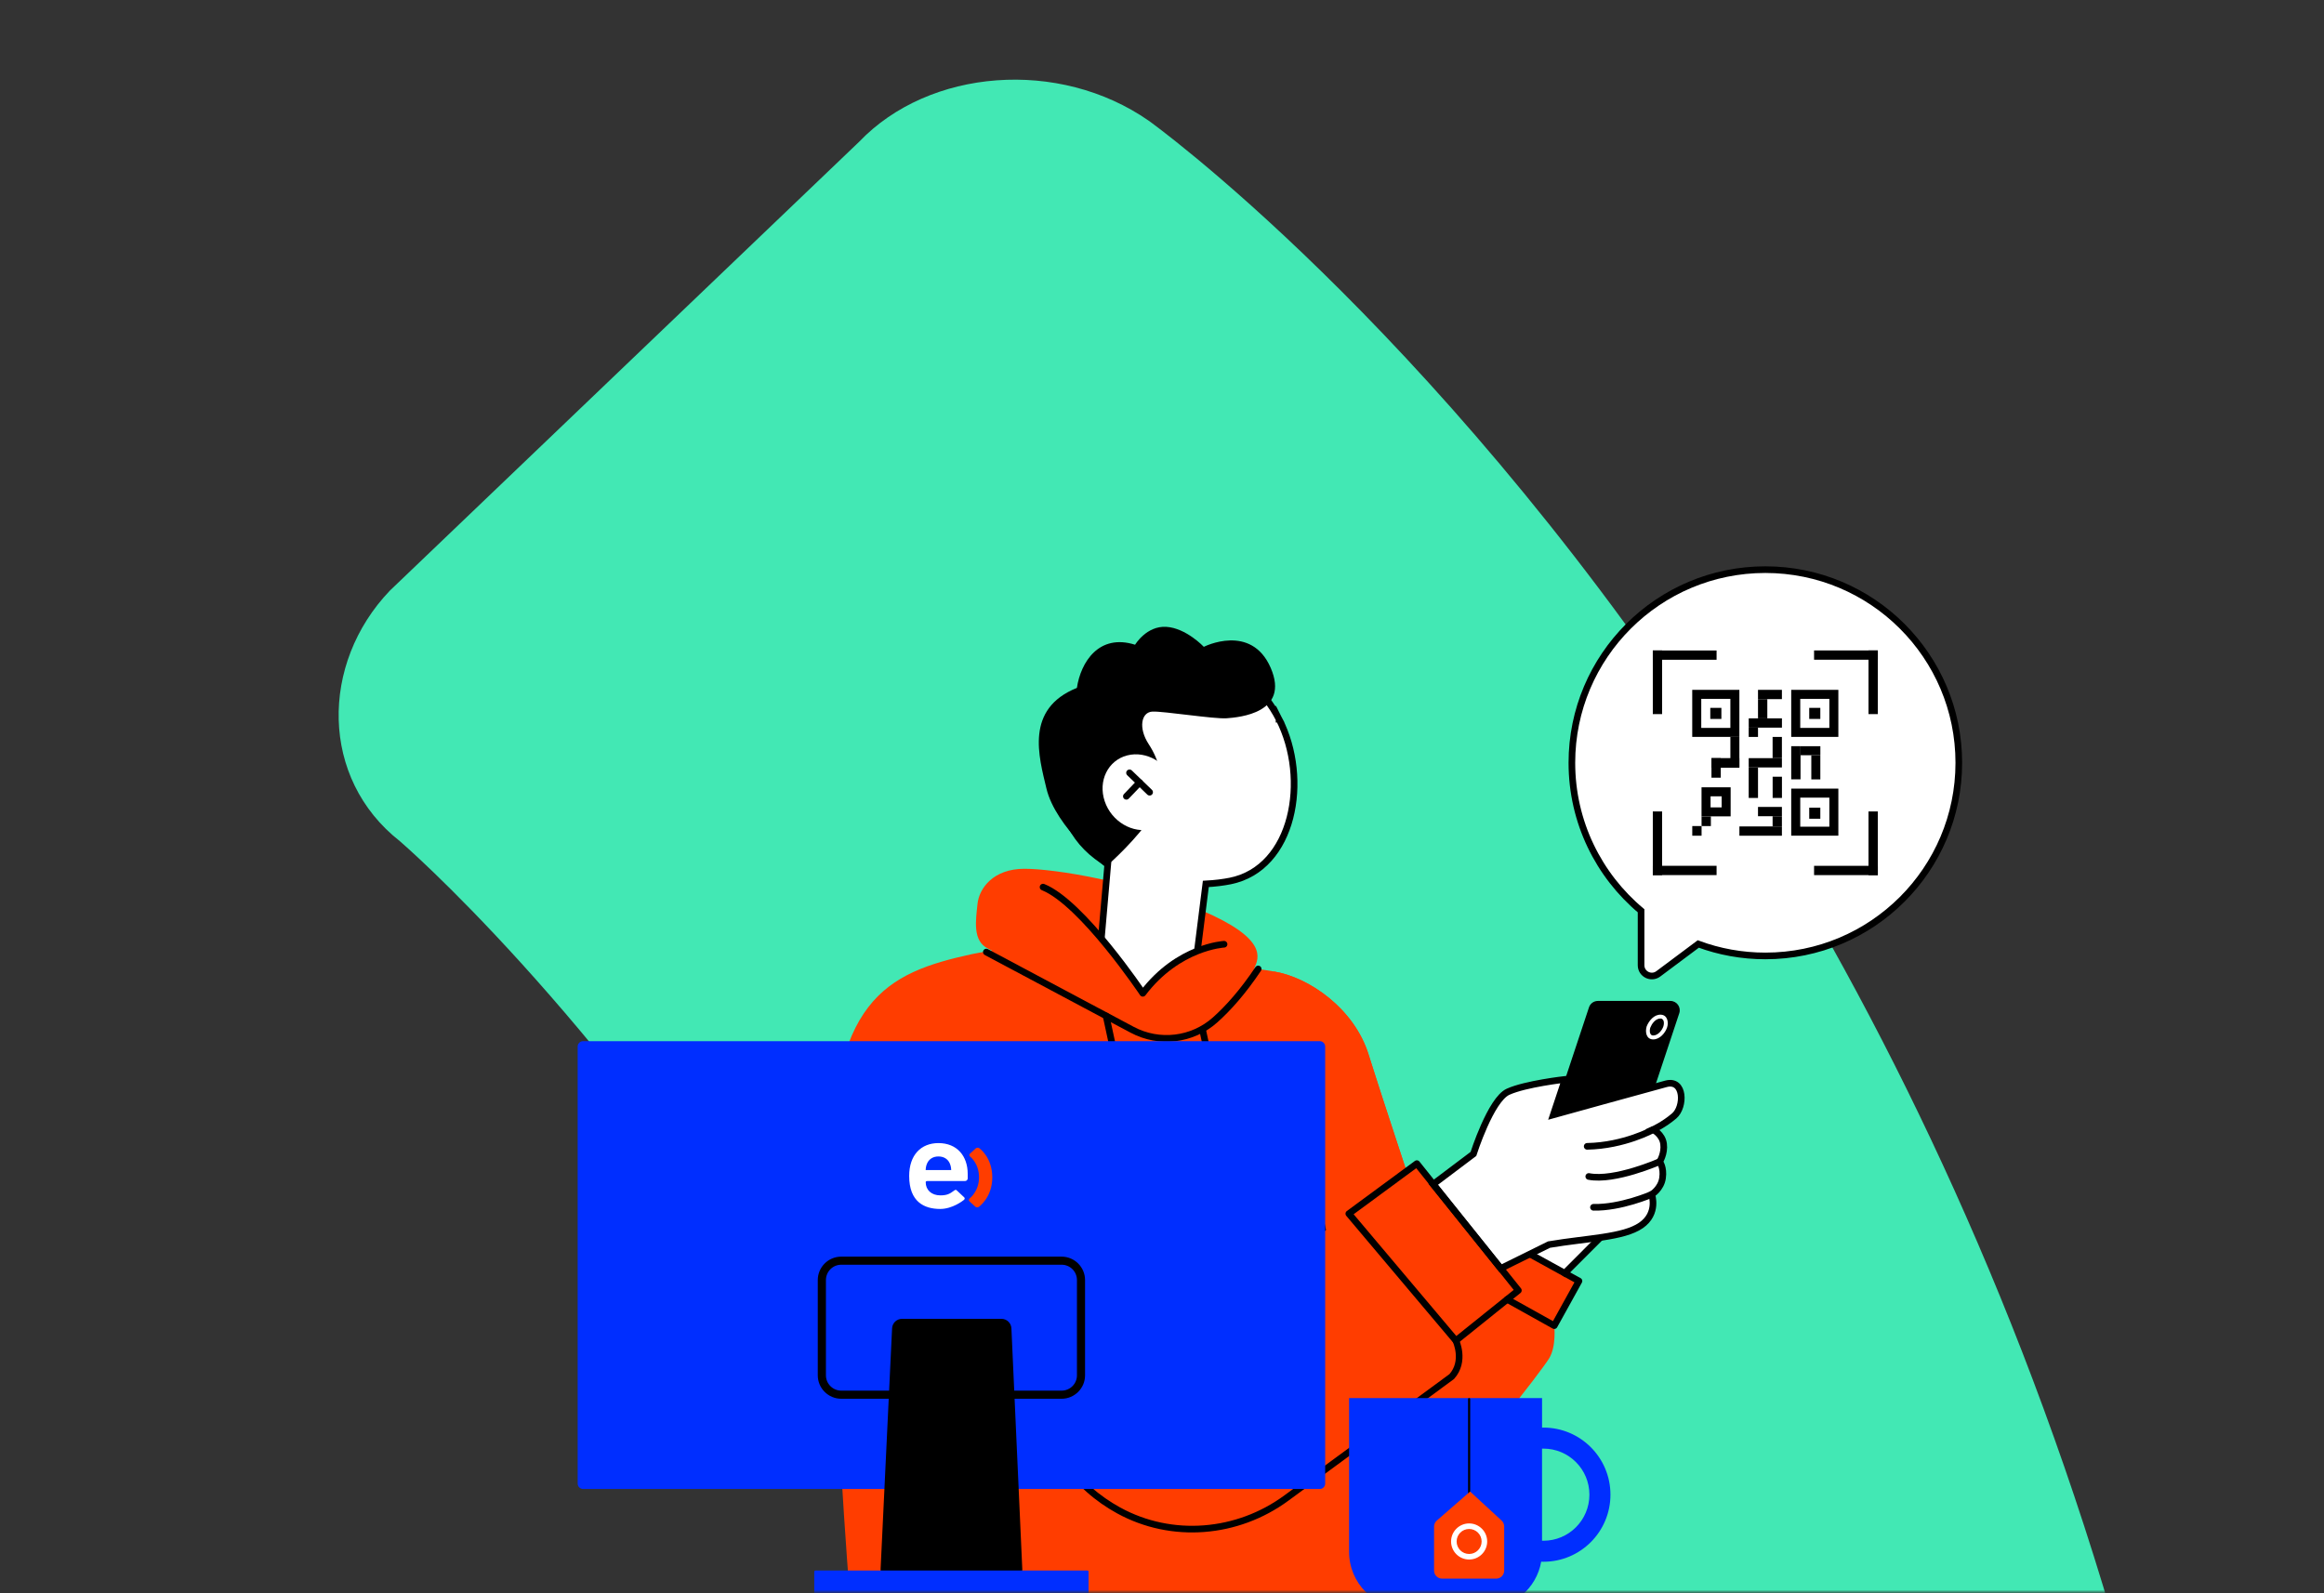 <svg width="350" height="240" viewBox="0 0 350 240" fill="none" xmlns="http://www.w3.org/2000/svg">
<rect x="0" y="0" width="350" height="240" fill="#333333" stroke="none"/>
<mask id="mask0_7_92" style="mask-type:alpha" maskUnits="userSpaceOnUse" x="0" y="0" width="350" height="240">
<path d="M0 16C0 7.163 7.163 0 16 0H334C342.837 0 350 7.163 350 16V224C350 232.837 342.837 240 334 240H16C7.163 240 0 232.837 0 224V16Z" fill="#FF0000"/>
</mask>
<g mask="url(#mask0_7_92)">
<mask id="mask1_7_92" style="mask-type:alpha" maskUnits="userSpaceOnUse" x="-11" y="0" width="350" height="240">
<rect x="-11" width="350" height="240" rx="16" fill="#D9D9D9"/>
</mask>
<g mask="url(#mask1_7_92)">
<path d="M180.538 777.804C168.507 787.24 148.955 785.668 136.923 774.659L64.733 705.46C54.205 694.452 54.205 678.725 66.237 669.289C66.237 669.289 177.53 584.363 177.53 400.359C177.53 227.363 60.221 126.711 60.221 126.711C48.19 117.275 48.19 99.976 58.717 88.967L129.404 21.341C139.931 10.332 159.483 8.76 173.019 18.196C173.019 18.196 339.959 137.72 339.959 400.359C342.967 659.852 180.538 777.804 180.538 777.804" fill="#42E8B4"/>
<path d="M236.729 114.902C236.729 98.835 249.77 85.808 265.865 85.808C281.959 85.808 295 98.831 295 114.902C295 130.972 281.959 143.996 265.865 143.996C262.315 143.996 258.914 143.36 255.764 142.197L249.742 146.696C248.674 147.492 247.15 146.733 247.15 145.399V137.194C240.779 131.858 236.729 123.851 236.729 114.902V114.902Z" fill="white" stroke="black" stroke-miterlimit="10"/>
<path d="M257.574 108.297H259.244V106.629H257.574V108.297Z" fill="black"/>
<path d="M256.214 105.272H260.598V109.649H256.214V105.272ZM254.854 103.914V111.001H261.954V103.914H254.854Z" fill="black"/>
<path d="M274.147 117.403V113.762H272.787V117.403H274.147Z" fill="black"/>
<path d="M274.151 112.404H271.167V113.762H274.151V112.404Z" fill="black"/>
<path d="M271.121 120.151H275.505V124.528H271.121V120.151ZM269.762 118.793V125.88H276.861V118.793H269.762V118.793Z" fill="black"/>
<path d="M271.163 117.395V112.401H269.762V117.395H271.163Z" fill="black"/>
<path d="M268.36 114.203H263.359V115.603H268.36V114.203Z" fill="black"/>
<path d="M268.36 124.489H261.958V125.888H268.36V124.489Z" fill="black"/>
<path d="M268.36 103.914H264.759V105.313H268.36V103.914Z" fill="black"/>
<path d="M268.36 121.551H264.759V122.95H268.36V121.551Z" fill="black"/>
<path d="M257.751 114.203V117.145H259.152V114.203H257.751Z" fill="black"/>
<path d="M266.958 111.007V114.203H268.36V111.007H266.958Z" fill="black"/>
<path d="M266.958 122.954V124.489H268.36V122.954H266.958Z" fill="black"/>
<path d="M254.86 124.431V125.886H256.262V124.431H254.86Z" fill="black"/>
<path d="M257.751 114.197V115.652H261.954V114.197H257.751Z" fill="black"/>
<path d="M256.26 122.978V124.433H257.662V122.978H256.26Z" fill="black"/>
<path d="M263.363 109.607H268.364V108.208H263.363V109.607Z" fill="black"/>
<path d="M263.359 115.603V120.199H264.761V115.603H263.359Z" fill="black"/>
<path d="M260.6 111.001V115.597H261.954V111.001H260.6Z" fill="black"/>
<path d="M263.359 109.607V111.007H264.761V109.607H263.359Z" fill="black"/>
<path d="M266.964 117V120.197H268.366V117H266.964Z" fill="black"/>
<path d="M264.761 105.317V108.208H266.162V105.317H264.761Z" fill="black"/>
<path d="M272.475 108.297H274.145V106.629H272.475V108.297Z" fill="black"/>
<path d="M272.475 123.329H274.145V121.662H272.475V123.329Z" fill="black"/>
<path d="M271.121 105.272H275.505V109.649H271.121V105.272ZM269.762 103.914V111.001H276.861V103.914H269.762Z" fill="black"/>
<path d="M257.616 119.952H259.285V121.62H257.616V119.952ZM256.256 118.594V122.972H260.639V118.594H256.256Z" fill="black"/>
<path d="M281.401 122.231V131.822H282.803V122.231H281.401Z" fill="black"/>
<path d="M273.204 131.822H282.809V130.423H273.204V131.822Z" fill="black"/>
<path d="M248.917 122.231V131.822H250.318V122.231H248.917Z" fill="black"/>
<path d="M258.521 130.419H248.917V131.818H258.521V130.419Z" fill="black"/>
<path d="M282.803 107.568V97.978H281.401V107.568H282.803Z" fill="black"/>
<path d="M273.204 99.377H282.809V97.978H273.204V99.377Z" fill="black"/>
<path d="M250.318 107.568V97.978H248.917V107.568H250.318Z" fill="black"/>
<path d="M258.521 97.984H248.917V99.383H258.521V97.984Z" fill="black"/>
<path d="M191.829 146.332C197.187 147.204 203.975 151.96 206.119 158.859C208.263 165.758 215.884 188.672 215.884 188.672L219.267 182.779L237.791 192.968L234.071 199.686C234.071 199.686 234.428 202.791 233.297 204.629C232.165 206.473 221.064 220.936 217.431 223.076C213.798 225.216 208.318 225.694 203.675 222.482C199.031 219.272 191.825 146.332 191.825 146.332H191.829V146.332Z" fill="#FF3D00"/>
<path d="M241.924 185.501L235.647 191.783L219.271 182.775L221.238 179.222L241.926 185.499L241.924 185.501Z" fill="white" stroke="black" stroke-miterlimit="10"/>
<path d="M209.224 240.679C209.224 240.679 212.517 239.25 212.098 234.09C211.673 228.93 194.93 149.074 194.93 149.074C194.93 149.074 161.812 140.714 147.864 143.573C133.917 146.432 124.958 150.517 125.087 178.388C125.216 206.259 128.001 240.673 128.001 240.673H209.224V240.677V240.679Z" fill="#FF3D00"/>
<path d="M125.015 178.477C125.039 183.625 125.144 188.993 125.307 194.332C145.452 180.242 186.228 188.558 197.06 191.117C198.722 191.507 199.677 191.761 199.746 191.781L215.199 186.615C213.283 180.842 207.87 164.497 206.115 158.859C203.971 151.96 197.179 147.204 191.825 146.332C191.825 146.332 159.511 140.861 146.41 143.714C133.314 146.567 124.892 150.648 125.013 178.477H125.015Z" fill="#FF3D00"/>
<path d="M197.364 174.026C198.487 180.016 199.887 185.952 201.15 191.91C201.229 192.275 200.667 192.428 200.588 192.062C199.325 186.101 197.926 180.171 196.802 174.179C196.732 173.814 197.294 173.661 197.364 174.026V174.026Z" fill="black"/>
<path d="M139.538 190.913C145.926 199.851 156.908 215.063 161.816 221.059C168.961 229.778 179.381 230.793 186.586 228.827C192.121 227.322 215.165 210.235 217.707 208.012C220.244 205.792 219.275 202.564 219.275 202.564L203.139 182.823L184.321 196.378L171.385 178.724C171.004 178.686 151.407 176.768 139.536 190.913H139.538Z" fill="#FF3D00"/>
<path d="M184.438 196.287C182.053 198.038 179.753 199.886 177.529 201.842C177.251 202.088 176.838 201.679 177.12 201.435C179.379 199.452 181.722 197.571 184.144 195.793C184.446 195.57 184.734 196.075 184.436 196.293V196.289L184.438 196.287Z" fill="black"/>
<path d="M184.168 196.096C181.978 196.527 179.782 196.958 177.593 197.389C177.225 197.462 177.073 196.902 177.44 196.829C179.63 196.398 181.823 195.967 184.013 195.537C184.38 195.463 184.533 196.023 184.166 196.096H184.168Z" fill="black"/>
<path d="M219.279 202.564L228.512 194.536L213.379 175.281L203.145 182.823L219.281 202.564H219.279Z" fill="#FF3D00"/>
<path d="M176.268 157.432C174.426 158.172 151.179 144.047 148.799 142.89C146.418 141.733 146.97 138.562 147.212 136.182C147.449 133.805 149.593 130.867 154.278 130.867C158.963 130.867 170.952 132.851 180.954 137.131C190.957 141.411 189.607 144.284 188.893 145.864C188.178 147.438 183.969 154.337 176.268 157.432V157.432Z" fill="#FF3D00"/>
<path d="M165.953 142.713C163.392 139.489 160.464 136.617 157.184 134.125C156.893 133.903 157.18 133.398 157.476 133.625C160.797 136.146 163.767 139.041 166.36 142.302C166.592 142.59 166.183 143.007 165.951 142.709V142.713H165.953Z" fill="black"/>
<path d="M244.364 175.281H233.438C232.477 175.281 231.8 174.34 232.102 173.433L239.306 151.738C239.497 151.164 240.035 150.775 240.642 150.775H251.567C252.528 150.775 253.205 151.716 252.903 152.624L245.698 174.318C245.508 174.892 244.97 175.281 244.362 175.281H244.364Z" fill="black"/>
<path d="M248.541 154.778C248.375 155.337 248.43 156.181 249.252 155.941C249.832 155.77 250.31 155.181 250.501 154.625C250.681 154.097 250.63 153.281 249.865 153.443C249.24 153.573 248.766 154.222 248.547 154.782C248.412 155.125 247.852 154.976 247.985 154.629C248.319 153.771 249.113 152.784 250.143 152.846C251.14 152.905 251.327 154.003 251.063 154.782C250.775 155.629 249.949 156.574 248.98 156.57C247.918 156.57 247.745 155.435 247.987 154.629C248.095 154.271 248.656 154.424 248.549 154.782L248.545 154.778H248.541Z" fill="white"/>
<path d="M215.829 178.396L221.901 173.822C221.901 173.822 224.5 165.641 227.121 164.454C229.741 163.262 235.703 162.591 235.703 162.591L233.926 167.942C233.926 167.942 247.924 164.061 250.902 163.262C253.723 162.508 253.723 166.751 252.131 168.099C250.544 169.447 248.952 170.159 248.952 170.159C248.952 170.159 250.34 170.83 250.538 172.299C250.737 173.768 249.945 174.995 249.945 174.995C249.945 174.995 250.618 175.829 250.382 177.455C250.145 179.081 248.754 179.915 248.754 179.915C248.754 179.915 249.784 182.768 247.126 184.594C244.468 186.42 239.203 186.484 233.287 187.477L226.003 191.072L215.829 178.396Z" fill="white" stroke="black" stroke-miterlimit="10"/>
<path d="M135.849 170.088L130.314 180.423" stroke="black" stroke-linecap="round" stroke-linejoin="round"/>
<path d="M192.631 108.339C188.015 99.296 177.241 95.538 168.576 99.949C159.91 104.36 156.625 115.269 161.24 124.318C162.539 126.861 164.526 128.737 166.841 130.091L165.262 148.298L179.227 152L181.601 133.148C182.983 133.075 184.245 132.916 185.293 132.704C194.829 130.768 197.245 117.383 192.629 108.335V108.339H192.631Z" fill="white" stroke="black" stroke-miterlimit="10"/>
<path d="M166.491 130.611C166.491 130.611 158.979 124.608 157.595 118.773C156.47 114.026 154.306 106.786 162.183 103.622C162.763 99.743 165.495 95.397 170.946 97.118C170.946 97.118 172.659 94.24 175.649 94.424C178.639 94.609 181.297 97.434 181.297 97.434C181.297 97.434 188.428 93.817 191.37 100.602C194.306 107.39 186.622 108.059 184.736 108.196C182.848 108.331 175.272 107.12 173.571 107.189C171.873 107.259 171.397 109.657 173.003 112.105C176.417 117.318 174.289 121.894 172.473 124.31C170.033 127.558 166.493 130.611 166.493 130.611H166.491Z" fill="black"/>
<path d="M166.372 120.697C165.342 117.634 166.854 114.545 169.759 113.79C172.659 113.04 175.852 114.912 176.88 117.973C177.91 121.036 176.398 124.125 173.493 124.88C170.593 125.63 167.402 123.758 166.372 120.697Z" fill="white"/>
<path d="M181.996 142.808C181.996 142.808 175.327 144.836 172.121 150.08C172.121 150.08 162.135 135.691 156.627 133L153 138.97L165.315 150.08L174.296 152.792L182 153V142.81H181.996V142.808Z" fill="#FF3D00"/>
<path d="M184.346 142.235C184.346 142.235 177.428 142.592 172.109 149.624C172.109 149.624 162.993 135.999 157.087 133.627" stroke="black" stroke-linecap="round" stroke-linejoin="round"/>
<path d="M248.972 170.167C248.972 170.167 244.62 172.577 239.034 172.678" stroke="black" stroke-linecap="round" stroke-linejoin="round"/>
<path d="M249.961 174.979C249.961 174.979 243.155 177.981 239.272 177.217" stroke="black" stroke-linecap="round" stroke-linejoin="round"/>
<path d="M248.758 179.919C248.758 179.919 244.067 181.961 239.981 181.86" stroke="black" stroke-linecap="round" stroke-linejoin="round"/>
<path d="M203.135 182.823L219.257 201.943L228.671 194.381L213.379 175.281L203.135 182.823Z" stroke="black" stroke-linecap="round" stroke-linejoin="round"/>
<path d="M235.647 191.784L237.795 192.966L234.075 199.688L226.986 195.735" stroke="black" stroke-linecap="round" stroke-linejoin="round"/>
<path d="M219.257 201.943C219.257 201.943 220.718 205.038 218.632 207.359L193.727 225.659C186.363 231.07 176.483 231.918 168.47 227.521C165.368 225.816 162.388 223.356 160.073 219.816" stroke="black" stroke-linecap="round" stroke-linejoin="round"/>
<path d="M205.11 223.348L204.215 217.956" stroke="black" stroke-linecap="round" stroke-linejoin="round"/>
<path d="M232.238 210.595V215.048C232.306 215.048 232.373 215.044 232.445 215.044C238.018 215.044 242.538 219.566 242.538 225.149C242.538 230.731 238.018 235.253 232.445 235.253C232.332 235.253 232.221 235.249 232.107 235.245C231.407 239.24 227.942 242.277 223.771 242.277H211.642C206.964 242.277 203.175 238.46 203.175 233.759V210.595H232.24H232.238ZM239.369 225.15C239.369 221.319 236.269 218.21 232.441 218.21C232.373 218.21 232.302 218.21 232.235 218.214V232.083C232.302 232.083 232.37 232.087 232.441 232.087C236.269 232.087 239.369 228.982 239.369 225.147V225.15V225.15Z" fill="#002EFF"/>
<path d="M221.254 224.996C221.341 224.996 221.415 224.936 221.415 224.857V210.732C221.415 210.656 221.345 210.593 221.254 210.593C221.163 210.593 221.093 210.652 221.093 210.732V224.857C221.093 224.932 221.163 224.996 221.254 224.996Z" fill="black"/>
<path d="M226.535 236.584V229.939C226.535 229.599 226.394 229.278 226.146 229.048L221.403 224.678L216.39 229.044C216.126 229.274 215.973 229.605 215.973 229.957V236.584C215.973 237.255 216.519 237.798 217.192 237.798H225.316C225.991 237.798 226.535 237.255 226.535 236.584V236.584Z" fill="#FF3D00"/>
<path d="M221.254 234.918C222.753 234.918 223.974 233.697 223.974 232.198C223.974 230.699 222.753 229.478 221.254 229.478C219.755 229.478 218.534 230.699 218.534 232.198C218.534 233.697 219.755 234.918 221.254 234.918ZM221.254 230.316C222.29 230.316 223.136 231.158 223.136 232.198C223.136 233.238 222.294 234.08 221.254 234.08C220.214 234.08 219.372 233.238 219.372 232.198C219.372 231.158 220.214 230.316 221.254 230.316Z" fill="white"/>
<path d="M170.108 116.415L173.136 119.335" stroke="black" stroke-linecap="round" stroke-linejoin="round"/>
<path d="M171.623 117.876L169.634 119.952" stroke="black" stroke-linecap="round" stroke-linejoin="round"/>
<path d="M148.543 143.412L170.507 155.117C174.573 157.285 179.566 156.699 183.002 153.63C184.954 151.887 187.167 149.427 189.486 145.959" stroke="black" stroke-linecap="round" stroke-linejoin="round"/>
<path d="M166.579 153.025L167.708 158.252" stroke="black" stroke-linecap="round" stroke-linejoin="round"/>
<path d="M181.112 155.101L182.242 160.326" stroke="black" stroke-linecap="round" stroke-linejoin="round"/>
<path d="M198.759 156.834H87.816C87.365 156.834 87 157.2 87 157.65V223.477C87 223.928 87.365 224.293 87.816 224.293H198.759C199.21 224.293 199.575 223.928 199.575 223.477V157.65C199.575 157.2 199.21 156.834 198.759 156.834V156.834Z" fill="#002EFF"/>
<path d="M152.457 237.959H134.122C133.264 237.959 132.577 237.241 132.619 236.385L134.35 200.091C134.388 199.289 135.051 198.659 135.853 198.659H150.82C151.628 198.659 152.285 199.295 152.322 200.095L153.96 236.389C153.998 237.247 153.315 237.959 152.457 237.959Z" fill="black"/>
<path d="M159.88 210.7H126.695C124.745 210.7 123.159 209.116 123.159 207.174V192.821C123.159 190.875 124.745 189.291 126.695 189.291H159.876C161.824 189.291 163.412 190.875 163.412 192.821V207.174C163.412 209.12 161.826 210.7 159.876 210.7H159.88ZM126.699 190.51C125.422 190.51 124.388 191.542 124.388 192.817V207.17C124.388 208.445 125.426 209.477 126.699 209.477H159.88C161.157 209.477 162.191 208.445 162.191 207.17V192.817C162.191 191.542 161.157 190.51 159.88 190.51H126.695H126.699Z" fill="black"/>
<path d="M163.75 236.57H122.82C122.715 236.57 122.629 236.655 122.629 236.76V240.606C122.629 240.711 122.715 240.796 122.82 240.796H163.75C163.855 240.796 163.94 240.711 163.94 240.606V236.76C163.94 236.655 163.855 236.57 163.75 236.57Z" fill="#002EFF"/>
<path d="M147.473 172.952C147.32 172.845 147.083 172.863 146.946 172.988L146.071 173.79C145.934 173.917 145.946 174.11 146.095 174.219C146.095 174.219 147.443 175.212 147.443 177.344C147.443 179.476 146.023 180.53 146.023 180.53C145.878 180.649 145.874 180.848 146.011 180.973L146.879 181.763C147.014 181.888 147.252 181.906 147.405 181.801C147.405 181.801 149.44 180.413 149.44 177.35C149.44 174.287 147.471 172.95 147.471 172.95" fill="#FF3D00"/>
<path d="M143.022 175.206C142.752 174.63 142.188 174.201 141.332 174.201C140.477 174.201 139.915 174.63 139.643 175.206C139.486 175.559 139.428 175.821 139.408 176.248H143.254C143.234 175.821 143.174 175.559 143.02 175.206M139.667 177.906C139.667 177.906 139.414 177.882 139.414 178.084C139.414 179.24 140.274 180.064 141.622 180.064C142.625 180.064 143.051 179.823 143.657 179.369C143.798 179.262 143.947 179.164 144.064 179.287C144.143 179.373 145.205 180.357 145.205 180.357C145.338 180.482 145.303 180.631 145.16 180.752C145.019 180.872 143.431 182.11 141.604 182.11C139.214 182.11 136.925 181.066 136.925 177.139C136.925 173.975 138.712 172.188 141.332 172.188C144.149 172.188 145.739 174.161 145.739 176.822V177.495C145.739 177.769 145.517 177.902 145.334 177.902H139.667V177.906Z" fill="white"/>
</g>
</g>
</svg>
